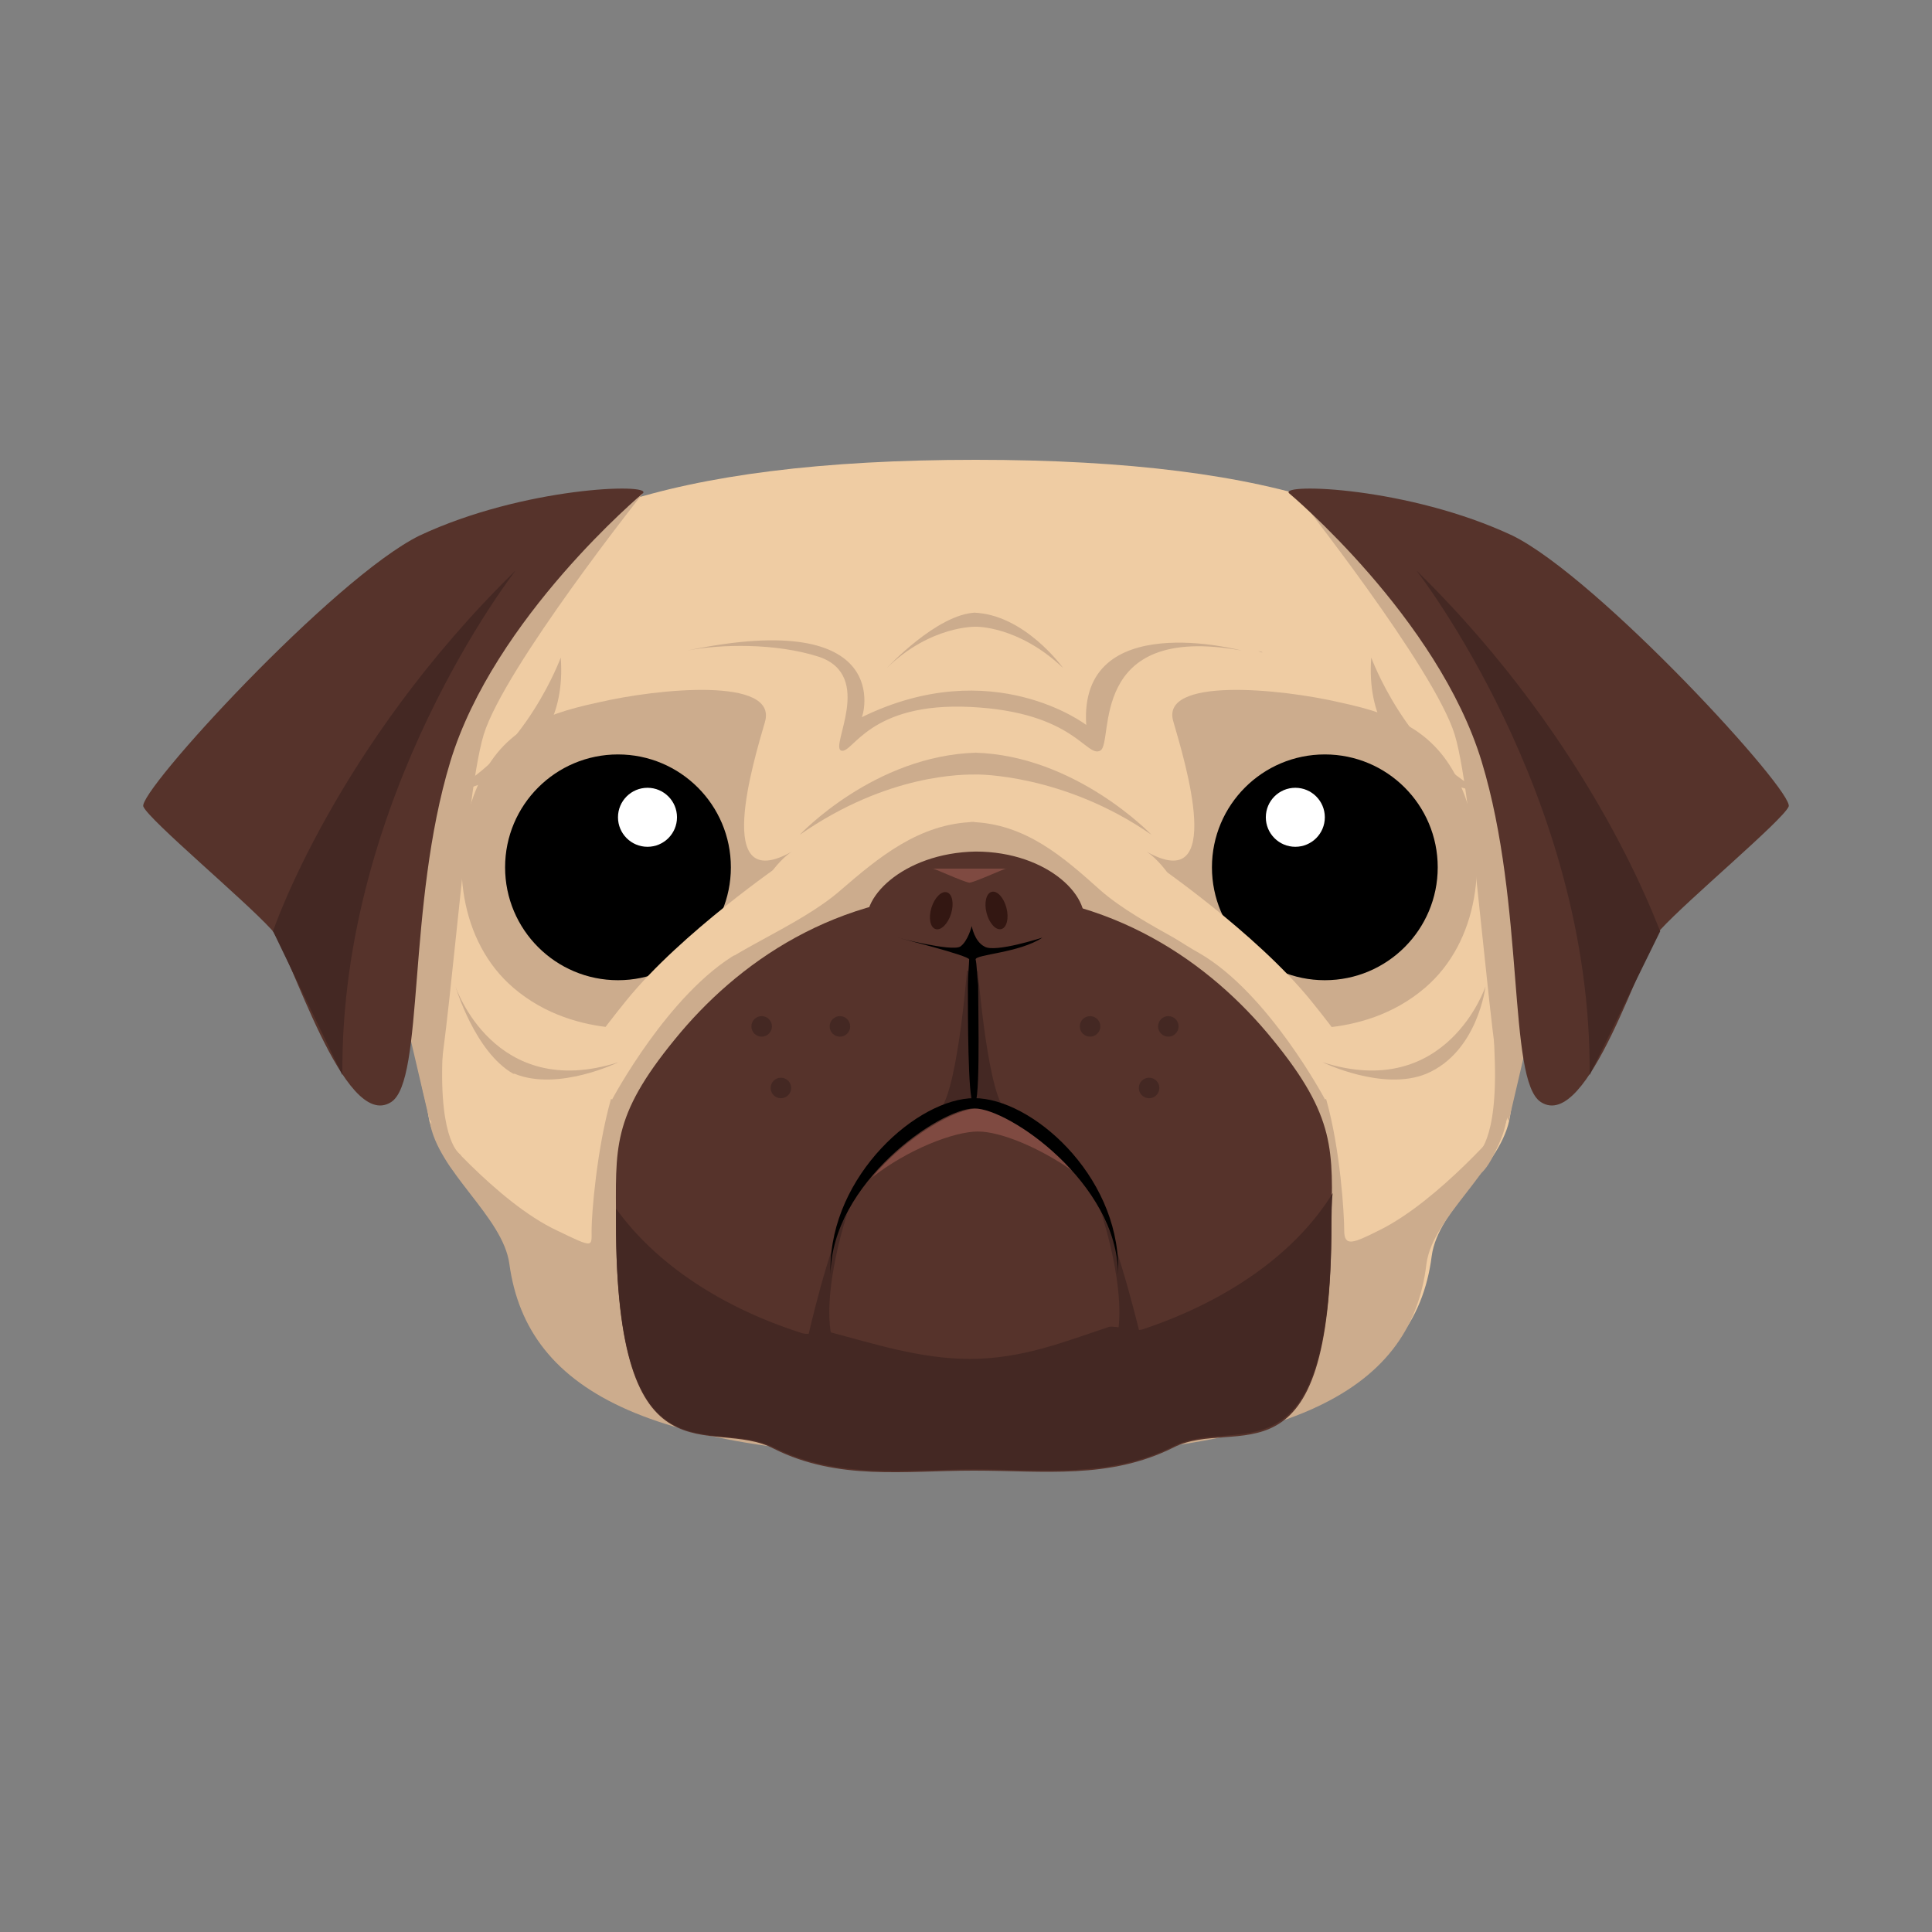 <svg viewBox="0 0 50 50" xmlns="http://www.w3.org/2000/svg">
	<rect x="0" y="0" width="50" height="50" fill="#808080" stroke="none"/>
	<style type="text/css">.st0{fill:#C1272D;}
	.st1{fill:#EFCCA3;}
	.st2{fill:#ED1C24;}
	.st3{fill:#CCAC8D;}
	.st4{fill:#FFFFFF;}
	.st5{fill:#FF931E;}
	.st6{fill:#FFB81E;}
	.st7{fill:#56332B;}
	.st8{fill:#442823;}
	.st9{fill:#7F4A41;}
	.st10{fill:#331712;}
	.st11{fill:#FFCC66;}
	.st12{fill:#CCCCCC;}
	.st13{fill:#B3B3B3;}
	.st14{fill:#989898;}
	.st15{fill:#323232;}
	.st16{fill:#1E1E1E;}
	.st17{fill:#4C4C4C;}
	.st18{fill:#E6E6E6;}
	.st19{fill:#606060;}</style>
	<path class="st1" d="m39.344 20.077c-0.066-1.463 0.133-2.759-0.532-3.856-1.596-2.726-5.585-4.321-13.562-4.321v0.233h-0.166 0.166v-0.233c-7.978 0-12.166 1.596-13.762 4.355-0.632 1.13-0.565 2.393-0.665 3.856-0.066 1.163-0.598 2.393-0.366 3.723 0.266 1.728 0.366 3.457 0.632 5.053 0.199 1.296 1.994 2.393 2.161 3.623 0.465 3.391 3.989 4.953 11.967 4.953v0.266h-0.199 0.233v-0.266c7.978 0 11.369-1.562 11.801-4.953 0.166-1.263 1.828-2.327 2.028-3.623 0.266-1.596 0.366-3.324 0.632-5.053 0.233-1.33-0.299-2.593-0.366-3.756z" style="stroke-width:.332"/>
	<path class="st3" d="m25.116 21.273c1.429 0.033 2.427 0.931 3.357 1.762 1.097 0.964 2.958 1.629 3.723 2.46s1.762 1.662 2.127 2.958c0.366 1.296 0.465 2.958 0.465 3.391 0 0.432 0.233 0.332 0.898 0 1.562-0.765 3.291-2.825 3.291-2.825-0.199 1.296-1.895 2.46-2.061 3.69-0.399 3.391-3.69 5.019-11.834 5.019h-0.033 0.199" style="stroke-width:.332"/>
	<path class="st3" d="m30.368 18.681c0.299 1.03 1.363 4.521-0.698 3.357 0 0 0.864 0.499 1.396 2.393 0.565 1.895 1.928 2.127 1.928 2.127s2.227 0.432 3.889-0.997c1.396-1.197 1.629-3.324 1.03-4.953-0.598-1.596-1.662-2.094-3.224-2.427-1.562-0.366-4.687-0.665-4.321 0.499z" style="stroke-width:.332"/>
	<g transform="matrix(.332 0 0 .332 3.643 3.157)">
		<circle cx="92.3" cy="58.1" r="8.8"/>
		<circle class="st4" cx="90" cy="54.2" r="2.3"/>
	</g>
	<path class="st1" d="m29.87 22.337s2.626 1.795 4.055 3.557c1.429 1.762 1.396 2.094 1.396 2.094l-1.03 0.465s-1.463-2.759-3.258-3.789c-1.828-1.03-2.028-1.895-2.028-1.895z" style="stroke-width:.332"/>
	<path class="st3" d="m25.216 21.273c-1.429 0.033-2.493 0.931-3.457 1.762-1.097 0.964-3.025 1.629-3.789 2.46s-1.795 1.662-2.161 2.958c-0.366 1.296-0.499 2.958-0.499 3.391 0 0.432 0.066 0.465-0.898 0-1.562-0.731-3.291-2.825-3.291-2.825 0.199 1.296 1.895 2.46 2.061 3.69 0.465 3.391 3.756 5.019 11.9 5.019h0.166" style="stroke-width:.332"/>
	<path class="st7" d="m32.928 26.891c-1.596-1.961-4.155-3.789-7.712-3.789h-0.033c-3.557 0-6.116 1.828-7.712 3.789-1.662 2.028-1.529 2.825-1.529 4.753 0 6.981 2.46 4.986 4.089 5.851 1.662 0.831 3.391 0.565 5.152 0.565h0.033c1.795 0 3.49 0.233 5.152-0.598 1.629-0.831 4.089 1.23 4.089-5.751 0.033-1.928 0.133-2.792-1.529-4.82z" style="stroke-width:.332"/>
	<path class="st8" d="m25.05 24.83s-0.233 3.224-0.698 3.856l0.864-0.199z" style="stroke-width:.332"/>
	<path class="st8" d="m25.283 24.83s0.233 3.224 0.698 3.856l-0.864-0.199z" style="stroke-width:.332"/>
	<path class="st7" d="m22.49 24.066c-0.332-0.765 0.864-1.994 2.759-2.028 1.895 0 3.091 1.23 2.759 2.028-0.332 0.798-1.529 1.03-2.759 1.064-1.197-0.033-2.427-0.266-2.759-1.064z" style="stroke-width:.332"/>
	<path d="m25.249 24.83c0-0.133 1.13-0.166 1.728-0.565 0 0-1.23 0.399-1.496 0.233-0.266-0.133-0.332-0.532-0.332-0.532s-0.1 0.399-0.299 0.532c-0.233 0.133-1.629-0.233-1.629-0.233s1.861 0.465 1.861 0.565c0 0.1-0.033 0.432-0.033 0.665 0 0.831 0 2.892 0.133 3.058 0.199 0.299 0.133-2.227 0.133-3.058-0.033-0.266-0.033-0.532-0.066-0.665z" style="stroke-width:.332"/>
	<path class="st9" d="m25.316 29.284c0.565 0 1.562 0.399 2.46 1.03-0.864-0.964-1.895-1.629-2.46-1.629-0.598 0-1.861 0.731-2.759 1.795 0.931-0.731 2.127-1.197 2.759-1.197z" style="stroke-width:.332"/>
	<path class="st8" d="m25.083 35.168c-1.263 0-2.493-0.399-3.623-0.698-0.233-0.066-0.465 0.1-0.698 0.033-2.094-0.665-3.789-1.795-4.82-3.224v0.332c0 6.981 2.46 5.019 4.089 5.851 1.662 0.831 3.391 0.565 5.152 0.565h0.033c1.795 0 3.49 0.233 5.152-0.598 1.629-0.831 4.089 1.197 4.089-5.784 0-0.266 0-0.532 0.033-0.765-0.964 1.562-2.726 2.792-4.92 3.524-0.199 0.066-0.665-0.1-0.864-0.066-1.197 0.399-2.26 0.831-3.623 0.831z" style="stroke-width:.332"/>
	<path class="st8" d="m21.925 31.412s-0.831 2.493-0.266 3.59l-0.765-0.332s0.565-2.526 1.03-3.258z" style="stroke-width:.332"/>
	<path class="st8" d="m28.507 31.412s0.831 2.493 0.266 3.59l0.765-0.332s-0.598-2.526-1.03-3.258z" style="stroke-width:.332"/>
	<path class="st3" d="m19.798 18.681c-0.299 1.03-1.363 4.521 0.698 3.357 0 0-0.864 0.499-1.396 2.393-0.532 1.895-1.928 2.127-1.928 2.127s-2.227 0.432-3.889-0.997c-1.396-1.197-1.629-3.324-1.03-4.953 0.598-1.629 1.662-2.094 3.224-2.427 1.562-0.366 4.654-0.665 4.321 0.499z" style="stroke-width:.332"/>
	<path d="m25.216 28.686c0.898 0 3.69 1.928 3.723 4.288v-0.133c0-2.46-2.26-4.421-3.723-4.421s-3.723 1.994-3.723 4.421v0.133c0.033-2.36 2.825-4.288 3.723-4.288z" style="stroke-width:.332"/>
	<g transform="matrix(.332 0 0 .332 3.643 3.157)">
		<ellipse class="st10" transform="matrix(.968 -.25 .25 .968 -13.234 18.606)" cx="66.7" cy="61.5" rx=".8" ry="1.5"/>
		<ellipse class="st10" transform="matrix(.955 .296 -.296 .955 21.012 -15.721)" cx="62.4" cy="61.5" rx=".8" ry="1.5"/>
		<circle cx="37.2" cy="58.1" r="8.8"/>
		<circle class="st4" cx="39.5" cy="54.2" r="2.3"/>
		<path class="st9" d="m67.5 58.2c0-0.1-2.3 1-2.9 1.1-0.6-0.1-2.9-1.2-2.9-1.1h2.9 2.9z"/>
	</g>
	<path class="st1" d="m20.263 22.337s-2.626 1.795-4.055 3.557c-1.429 1.762-1.396 2.094-1.396 2.094l1.03 0.465s1.463-2.759 3.258-3.789c1.795-1.03 2.028-1.895 2.028-1.895z" style="stroke-width:.332"/>
	<path class="st3" d="m14.512 17.018s-0.898 2.46-2.892 3.49c0 0 3.125-0.366 2.892-3.49z" style="stroke-width:.332"/>
	<path class="st3" d="m35.488 17.018s0.898 2.46 2.892 3.49c0 0-3.125-0.366-2.892-3.49z" style="stroke-width:.332"/>
	<path class="st3" d="m29.803 21.606s-1.961-2.061-4.587-2.127h0.033 0.033c-2.659 0.066-4.587 2.127-4.587 2.127 2.294-1.596 4.255-1.562 4.587-1.562-0.033 0 2.227-0.033 4.521 1.562z" style="stroke-width:.332"/>
	<path class="st3" d="m27.51 17.284s-0.997-1.396-2.327-1.429h0.033 0.033c-0.997 0.033-2.294 1.429-2.294 1.429 1.13-1.097 2.294-1.064 2.294-1.064s1.097-0.033 2.26 1.064z" style="stroke-width:.332"/>
	<path class="st3" d="m16.008 27.489s-1.562 0.765-2.692 0.299h-0.033c-0.997-0.565-1.496-2.26-1.496-2.26s0.997 2.992 4.222 1.961z" style="stroke-width:.332"/>
	<path class="st3" d="m34.224 27.489s1.562 0.765 2.692 0.299c1.33-0.565 1.529-2.26 1.529-2.26s-0.997 2.992-4.222 1.961z" style="stroke-width:.332"/>
	<g transform="matrix(.332 0 0 .332 3.643 3.157)">
		<path class="st3" d="m42.6 41.2c2.6-0.5 6.9-0.6 10.3 0.5 4.3 1.5 0.8 7 1.7 7.3s2.1-3.8 10.1-3.4c8.1 0.4 9 4 10.1 3.4s-1.1-10 11-7.8c0 0-12.7-3.4-12.1 5.8 0 0-7.3-5.6-17.5-0.6 0.1 0 2.7-8.6-13.6-5.2z"/>
	</g>
	<path class="st3" d="m32.529 16.852c0.066 0 0.1 0.033 0.133 0.033 0.033 0-0.033-0.033-0.133-0.033z" style="stroke-width:.332"/>
	<path class="st3" d="m32.529 16.852z" style="stroke-width:.332"/>
	<path class="st3" d="m16.64 12.764s-3.59 4.521-4.122 6.249c-0.532 1.762-0.931 8.975-1.396 10.006l-1.662-7.114 3.058-7.413z" style="stroke-width:.332"/>
	<path class="st3" d="m33.526 12.764s3.59 4.521 4.122 6.249c0.532 1.762 0.931 8.975 1.396 10.006l1.662-7.114-3.058-7.413z" style="stroke-width:.332"/>
	<path class="st7" d="m33.36 12.764s3.856 3.224 4.986 6.947 0.665 8.244 1.529 8.809c1.23 0.798 2.626-3.956 3.091-4.454 0.731-0.798 3.158-2.825 3.324-3.191 0.166-0.366-4.92-5.917-7.147-7.014-2.692-1.263-6.017-1.363-5.784-1.097z" style="stroke-width:.332"/>
	<path class="st8" d="m36.651 14.758s4.554 5.817 4.488 13.064l1.828-3.723c-0.033 0-1.629-4.753-6.316-9.341z" style="stroke-width:.332"/>
	<path class="st7" d="m16.64 12.764s-3.856 3.224-4.986 6.947c-1.13 3.723-0.665 8.244-1.529 8.809-1.23 0.798-2.626-3.956-3.091-4.454-0.731-0.798-3.158-2.825-3.324-3.191s4.92-5.917 7.147-7.014c2.692-1.263 6.017-1.363 5.784-1.097z" style="stroke-width:.332"/>
	<path class="st8" d="m13.349 14.758s-4.554 5.817-4.488 13.064l-1.795-3.723s1.596-4.753 6.283-9.341z" style="stroke-width:.332"/>
	<path class="st3" d="m10.889 27.955s0.332 1.795 0.864 2.36c0.532 0.565 0.166-0.432 0.166-0.432s-0.565-0.299-0.465-2.593c0.1-2.294-0.565 0.665-0.565 0.665z" style="stroke-width:.332"/>
	<path class="st3" d="m39.244 27.955s-0.332 1.795-0.864 2.36c-0.532 0.565-0.166-0.432-0.166-0.432s0.565-0.299 0.465-2.593c-0.1-2.294 0.565 0.665 0.565 0.665z" style="stroke-width:.332"/>
	<g transform="matrix(.332 0 0 .332 3.643 3.157)">
		<circle class="st8" cx="54.5" cy="70.5" r=".8"/>
		<circle class="st8" cx="49.9" cy="75.3" r=".8"/>
		<circle class="st8" cx="48.4" cy="70.5" r=".8"/>
		<circle class="st8" cx="74" cy="70.5" r=".8"/>
		<circle class="st8" cx="78.6" cy="75.3" r=".8"/>
		<circle class="st8" cx="80.1" cy="70.5" r=".8"/>
	</g>
</svg>
